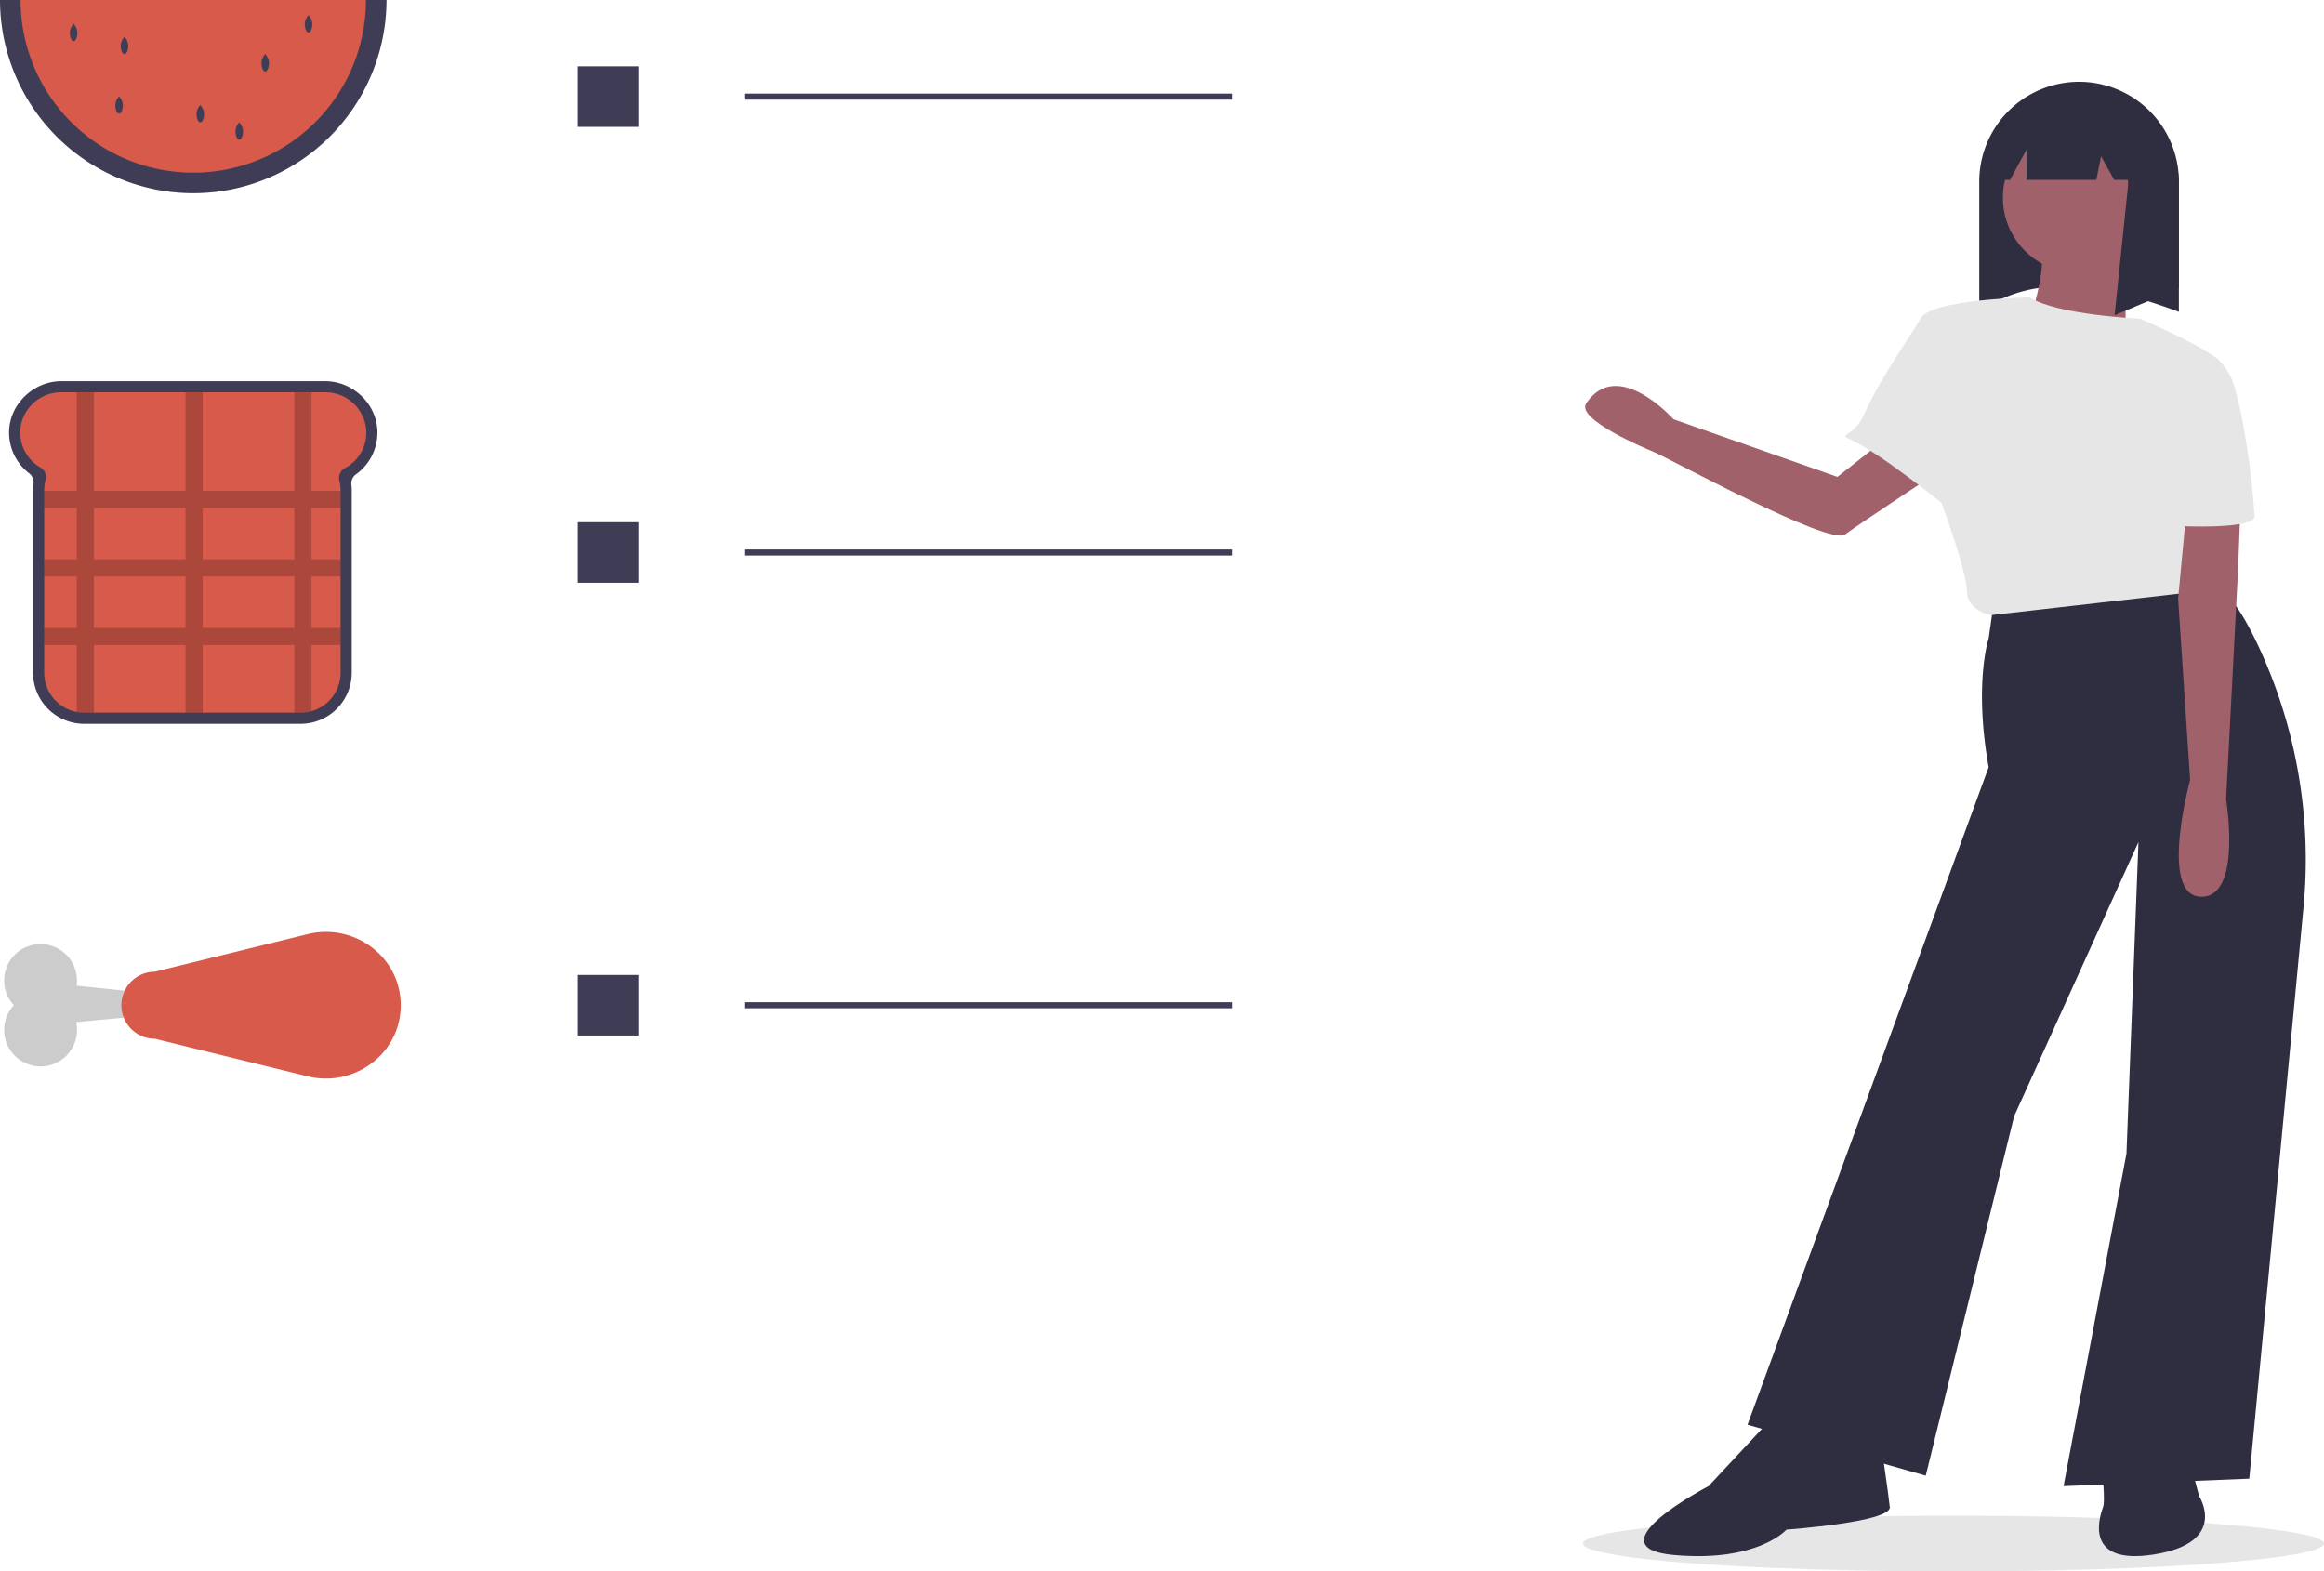 <svg xmlns="http://www.w3.org/2000/svg" width="767.456" height="518.945" viewBox="0 0 767.456 518.945">
  <g id="undraw_diet_ghvw" transform="translate(-0.001 0)">
    <ellipse id="Ellipse_46" data-name="Ellipse 46" cx="122.366" cy="9.212" rx="122.366" ry="9.212" transform="translate(522.725 500.521)" fill="#e6e6e6"/>
    <path id="Path_280" data-name="Path 280" d="M340.909,333.454c.039-9.376-7.949-17.045-17.325-17.045h-87c-9.228,0-17.2,7.542-17.309,16.77a16.936,16.936,0,0,0,6.57,13.611,3.788,3.788,0,0,1,1.5,3.468,16.852,16.852,0,0,0-.151,2.256v60.18A16.868,16.868,0,0,0,244.06,429.56h71.495a16.868,16.868,0,0,0,16.868-16.868V352.513a16.964,16.964,0,0,0-.116-1.978,3.659,3.659,0,0,1,1.54-3.376A16.946,16.946,0,0,0,340.909,333.454Z" transform="translate(-216.272 -190.527)" fill="#3f3d56"/>
    <path id="Path_281" data-name="Path 281" d="M337.142,331.8a13.5,13.5,0,0,0-13.5-11.717H236.556a13.528,13.528,0,0,0-13.3,10.478,13.317,13.317,0,0,0,6.365,14.342,3.663,3.663,0,0,1,1.714,4.147,13.06,13.06,0,0,0-.464,3.462v60.174a13.2,13.2,0,0,0,10.748,12.967,13.355,13.355,0,0,0,2.446.227h71.495a13.047,13.047,0,0,0,3.57-.492,13.191,13.191,0,0,0,9.618-12.7V352.51a13.136,13.136,0,0,0-.408-3.249,3.77,3.77,0,0,1-.113-.9,3.668,3.668,0,0,1,1.946-3.236l.006-.006A13.29,13.29,0,0,0,337.142,331.8Z" transform="translate(-216.272 -190.527)" fill="#d75a4a"/>
    <path id="Path_282" data-name="Path 282" d="M328.746,358.275v-5.658h-9.618V320.086H313.47v32.531H283.2V320.086h-5.658v32.531H247.277V320.086h-5.658v32.531H230.87v5.658h10.749v16.973H230.87v5.658h10.749v16.973H230.87v5.658h10.749v22.121a13.358,13.358,0,0,0,2.444.226h3.213V403.536h30.268v22.347H283.2V403.536h30.268v22.347h2.088a13.047,13.047,0,0,0,3.57-.492V403.536h9.618v-5.658h-9.618V380.906h9.618v-5.658h-9.618V358.275Zm-81.469,0h30.268v16.973H247.277Zm0,39.6V380.906h30.268v16.973Zm66.194,0H283.2V380.906h30.268Zm0-22.63H283.2V358.275h30.268Z" transform="translate(-216.272 -190.527)" opacity="0.2"/>
    <path id="Path_283" data-name="Path 283" d="M340.513,190.527a60.423,60.423,0,0,1-120.845,0Z" transform="translate(-216.272 -190.527)" fill="#d75a4a"/>
    <path id="Path_284" data-name="Path 284" d="M241.835,201.253c0,1.58-.56,2.86-1.251,2.86s-1.251-1.281-1.251-2.86a4.661,4.661,0,0,1,1.251-2.86,4.661,4.661,0,0,1,1.251,2.86Z" transform="translate(-216.272 -190.527)" fill="#3f3d56"/>
    <path id="Path_285" data-name="Path 285" d="M305.118,211.264c0,1.58-.56,2.86-1.251,2.86s-1.251-1.281-1.251-2.86a4.661,4.661,0,0,1,1.251-2.86,4.661,4.661,0,0,1,1.251,2.86Z" transform="translate(-216.272 -190.527)" fill="#3f3d56"/>
    <path id="Path_286" data-name="Path 286" d="M258.639,205.544c0,1.58-.56,2.86-1.251,2.86s-1.251-1.281-1.251-2.86a4.662,4.662,0,0,1,1.251-2.86A4.662,4.662,0,0,1,258.639,205.544Z" transform="translate(-216.272 -190.527)" fill="#3f3d56"/>
    <path id="Path_287" data-name="Path 287" d="M283.666,228.068c0,1.58-.56,2.86-1.251,2.86s-1.251-1.281-1.251-2.86a4.661,4.661,0,0,1,1.251-2.86A4.662,4.662,0,0,1,283.666,228.068Z" transform="translate(-216.272 -190.527)" fill="#3f3d56"/>
    <path id="Path_288" data-name="Path 288" d="M256.851,225.208c0,1.58-.56,2.86-1.251,2.86s-1.251-1.281-1.251-2.86a4.662,4.662,0,0,1,1.251-2.86A4.662,4.662,0,0,1,256.851,225.208Z" transform="translate(-216.272 -190.527)" fill="#3f3d56"/>
    <path id="Path_289" data-name="Path 289" d="M319.419,198.393c0,1.58-.56,2.86-1.251,2.86s-1.251-1.281-1.251-2.86a4.662,4.662,0,0,1,1.251-2.86,4.661,4.661,0,0,1,1.251,2.86Z" transform="translate(-216.272 -190.527)" fill="#3f3d56"/>
    <path id="Path_290" data-name="Path 290" d="M296.537,233.788c0,1.58-.56,2.86-1.251,2.86s-1.251-1.281-1.251-2.86a4.662,4.662,0,0,1,1.251-2.86A4.662,4.662,0,0,1,296.537,233.788Z" transform="translate(-216.272 -190.527)" fill="#3f3d56"/>
    <path id="Path_291" data-name="Path 291" d="M280.091,254.346a63.891,63.891,0,0,1-63.819-63.819h6.793a57.026,57.026,0,1,0,114.052,0h6.793a63.891,63.891,0,0,1-63.819,63.819Z" transform="translate(-216.272 -190.527)" fill="#3f3d56"/>
    <rect id="Rectangle_147" data-name="Rectangle 147" width="20" height="20" transform="translate(190.819 21.91)" fill="#3f3d56"/>
    <rect id="Rectangle_148" data-name="Rectangle 148" width="161" height="2" transform="translate(245.819 30.91)" fill="#3f3d56"/>
    <rect id="Rectangle_149" data-name="Rectangle 149" width="20" height="20" transform="translate(190.819 172.458)" fill="#3f3d56"/>
    <rect id="Rectangle_150" data-name="Rectangle 150" width="161" height="2" transform="translate(245.819 181.458)" fill="#3f3d56"/>
    <rect id="Rectangle_151" data-name="Rectangle 151" width="20" height="20" transform="translate(190.819 321.959)" fill="#3f3d56"/>
    <rect id="Rectangle_152" data-name="Rectangle 152" width="161" height="2" transform="translate(245.819 330.959)" fill="#3f3d56"/>
    <path id="Path_292" data-name="Path 292" d="M848.6,327.872l-25.548,20.137-54.135-19.026s-18.406-20.7-28.815-5.283c-3.565,5.281,19.784,15.038,21.986,15.944,5.507,2.267,58.258,31.207,63.428,27.41s34.253-23,34.253-23Z" transform="translate(-216.272 -190.527)" fill="#a0616a"/>
    <path id="Path_293" data-name="Path 293" d="M935.806,293.52c-24.214-9.048-47.247-13.329-65.922,0V250.5a32.961,32.961,0,0,1,32.961-32.961h0A32.961,32.961,0,0,1,935.806,250.5Z" transform="translate(-216.272 -190.527)" fill="#2f2e41"/>
    <path id="Path_294" data-name="Path 294" d="M874.965,387.491l-1.979,13.85s-4.946,14.839,0,42.539L793.349,661.03l58.862,16.818L881.4,559.133l41.056-90.52L918.494,571.5,897.718,681.311l61.336-2.473,17.873-188.293a166.794,166.794,0,0,0-14.945-86.825c-4.958-10.53-10.289-18.829-15.127-20.034C932.344,380.072,874.965,387.491,874.965,387.491Z" transform="translate(-216.272 -190.527)" fill="#2f2e41"/>
    <path id="Path_295" data-name="Path 295" d="M800.768,659.546,780.487,681.31s-39.077,20.281-11.377,22.754,37.1-8.409,37.1-8.409,34.625-2.473,34.13-7.42-2.968-21.27-2.968-21.27Z" transform="translate(-216.272 -190.527)" fill="#2f2e41"/>
    <path id="Path_296" data-name="Path 296" d="M910.826,664.794v15.334s.495,6.43,0,7.914-7.914,19.786,16.818,15.829,14.839-19.291,14.839-19.291l-5.936-22.259Z" transform="translate(-216.272 -190.527)" fill="#2f2e41"/>
    <circle id="Ellipse_47" data-name="Ellipse 47" cx="24.856" cy="24.856" r="24.856" transform="translate(661.414 40.409)" fill="#a0616a"/>
    <path id="Path_297" data-name="Path 297" d="M919.73,269.519s-3.463,32.647,0,38.582-35.12-5.936-35.12-5.936,8.409-22.259,5.441-31.163S919.73,269.519,919.73,269.519Z" transform="translate(-216.272 -190.527)" fill="#a0616a"/>
    <path id="Path_298" data-name="Path 298" d="M939.516,363.5l7.914,21.764-73.7,8.409s-7.914-1.484-7.914-7.914-8.409-29.184-8.409-29.184-20.595-16.692-30.488-21.144c-3.586-1.613,1.778-.947,4.8-7.793.905-2.058,1.988-4.229,3.171-6.43.965-1.805,2-3.636,3.067-5.441,1.291-2.2,2.622-4.368,3.913-6.43,3.908-6.237,7.474-11.481,8.617-13.6,3.463-6.43,36.015-7,36.015-7,9.309,5.857,36.2,7,36.2,7s18.5,7.741,26.206,13.6C949.463,309.758,939.516,363.5,939.516,363.5Z" transform="translate(-216.272 -190.527)" fill="#e6e6e6"/>
    <path id="Path_299" data-name="Path 299" d="M923.516,225.954v-.59l-.7.039a32.986,32.986,0,0,0-28.349-5.665,32.844,32.844,0,0,1,12.652,6.537L883.292,227.6l-10.056,22.346h6.805l5.485-10.056v10.056h23.017l1.564-7.821,4.345,7.821h4.522c.028.558.071,1.111.071,1.676l-4.469,43.017,21.229-8.939V251.62A32.892,32.892,0,0,0,923.516,225.954Z" transform="translate(-216.272 -190.527)" fill="#2f2e41"/>
    <path id="Path_300" data-name="Path 300" d="M956.828,339.758l-1.484,39.077-3.957,75.681s5.441,32.647-8.409,32.152-3.463-38.582-3.463-38.582l-3.957-59.852,3.957-42.045Z" transform="translate(-216.272 -190.527)" fill="#a0616a"/>
    <path id="Path_301" data-name="Path 301" d="M960.786,361.028c0,4.452-24.98,3.215-24.98,3.215L922.7,295.735s18.5,7.741,26.206,13.6a23.23,23.23,0,0,1,4.388,6.43c.589,1.588,1.147,3.428,1.677,5.441s1.014,4.17,1.474,6.43a263.161,263.161,0,0,1,4.343,33.388Z" transform="translate(-216.272 -190.527)" fill="#e6e6e6"/>
    <path id="Path_302" data-name="Path 302" d="M279.418,519.951l-37.862-3.92a12.02,12.02,0,1,0-20.7,6.466,12.025,12.025,0,1,0,20.563,5.559l38-3.493Z" transform="translate(-216.272 -190.527)" fill="#ccc"/>
    <path id="Path_303" data-name="Path 303" d="M317.92,545.973c14.884,3.66,29.879-6.9,30.655-22.205q.032-.637.032-1.282t-.032-1.282C347.8,505.9,332.8,495.339,317.92,499l-50.495,12.417a11.07,11.07,0,1,0,0,22.14Z" transform="translate(-216.272 -190.527)" fill="#d75a4a"/>
  </g>
</svg>
